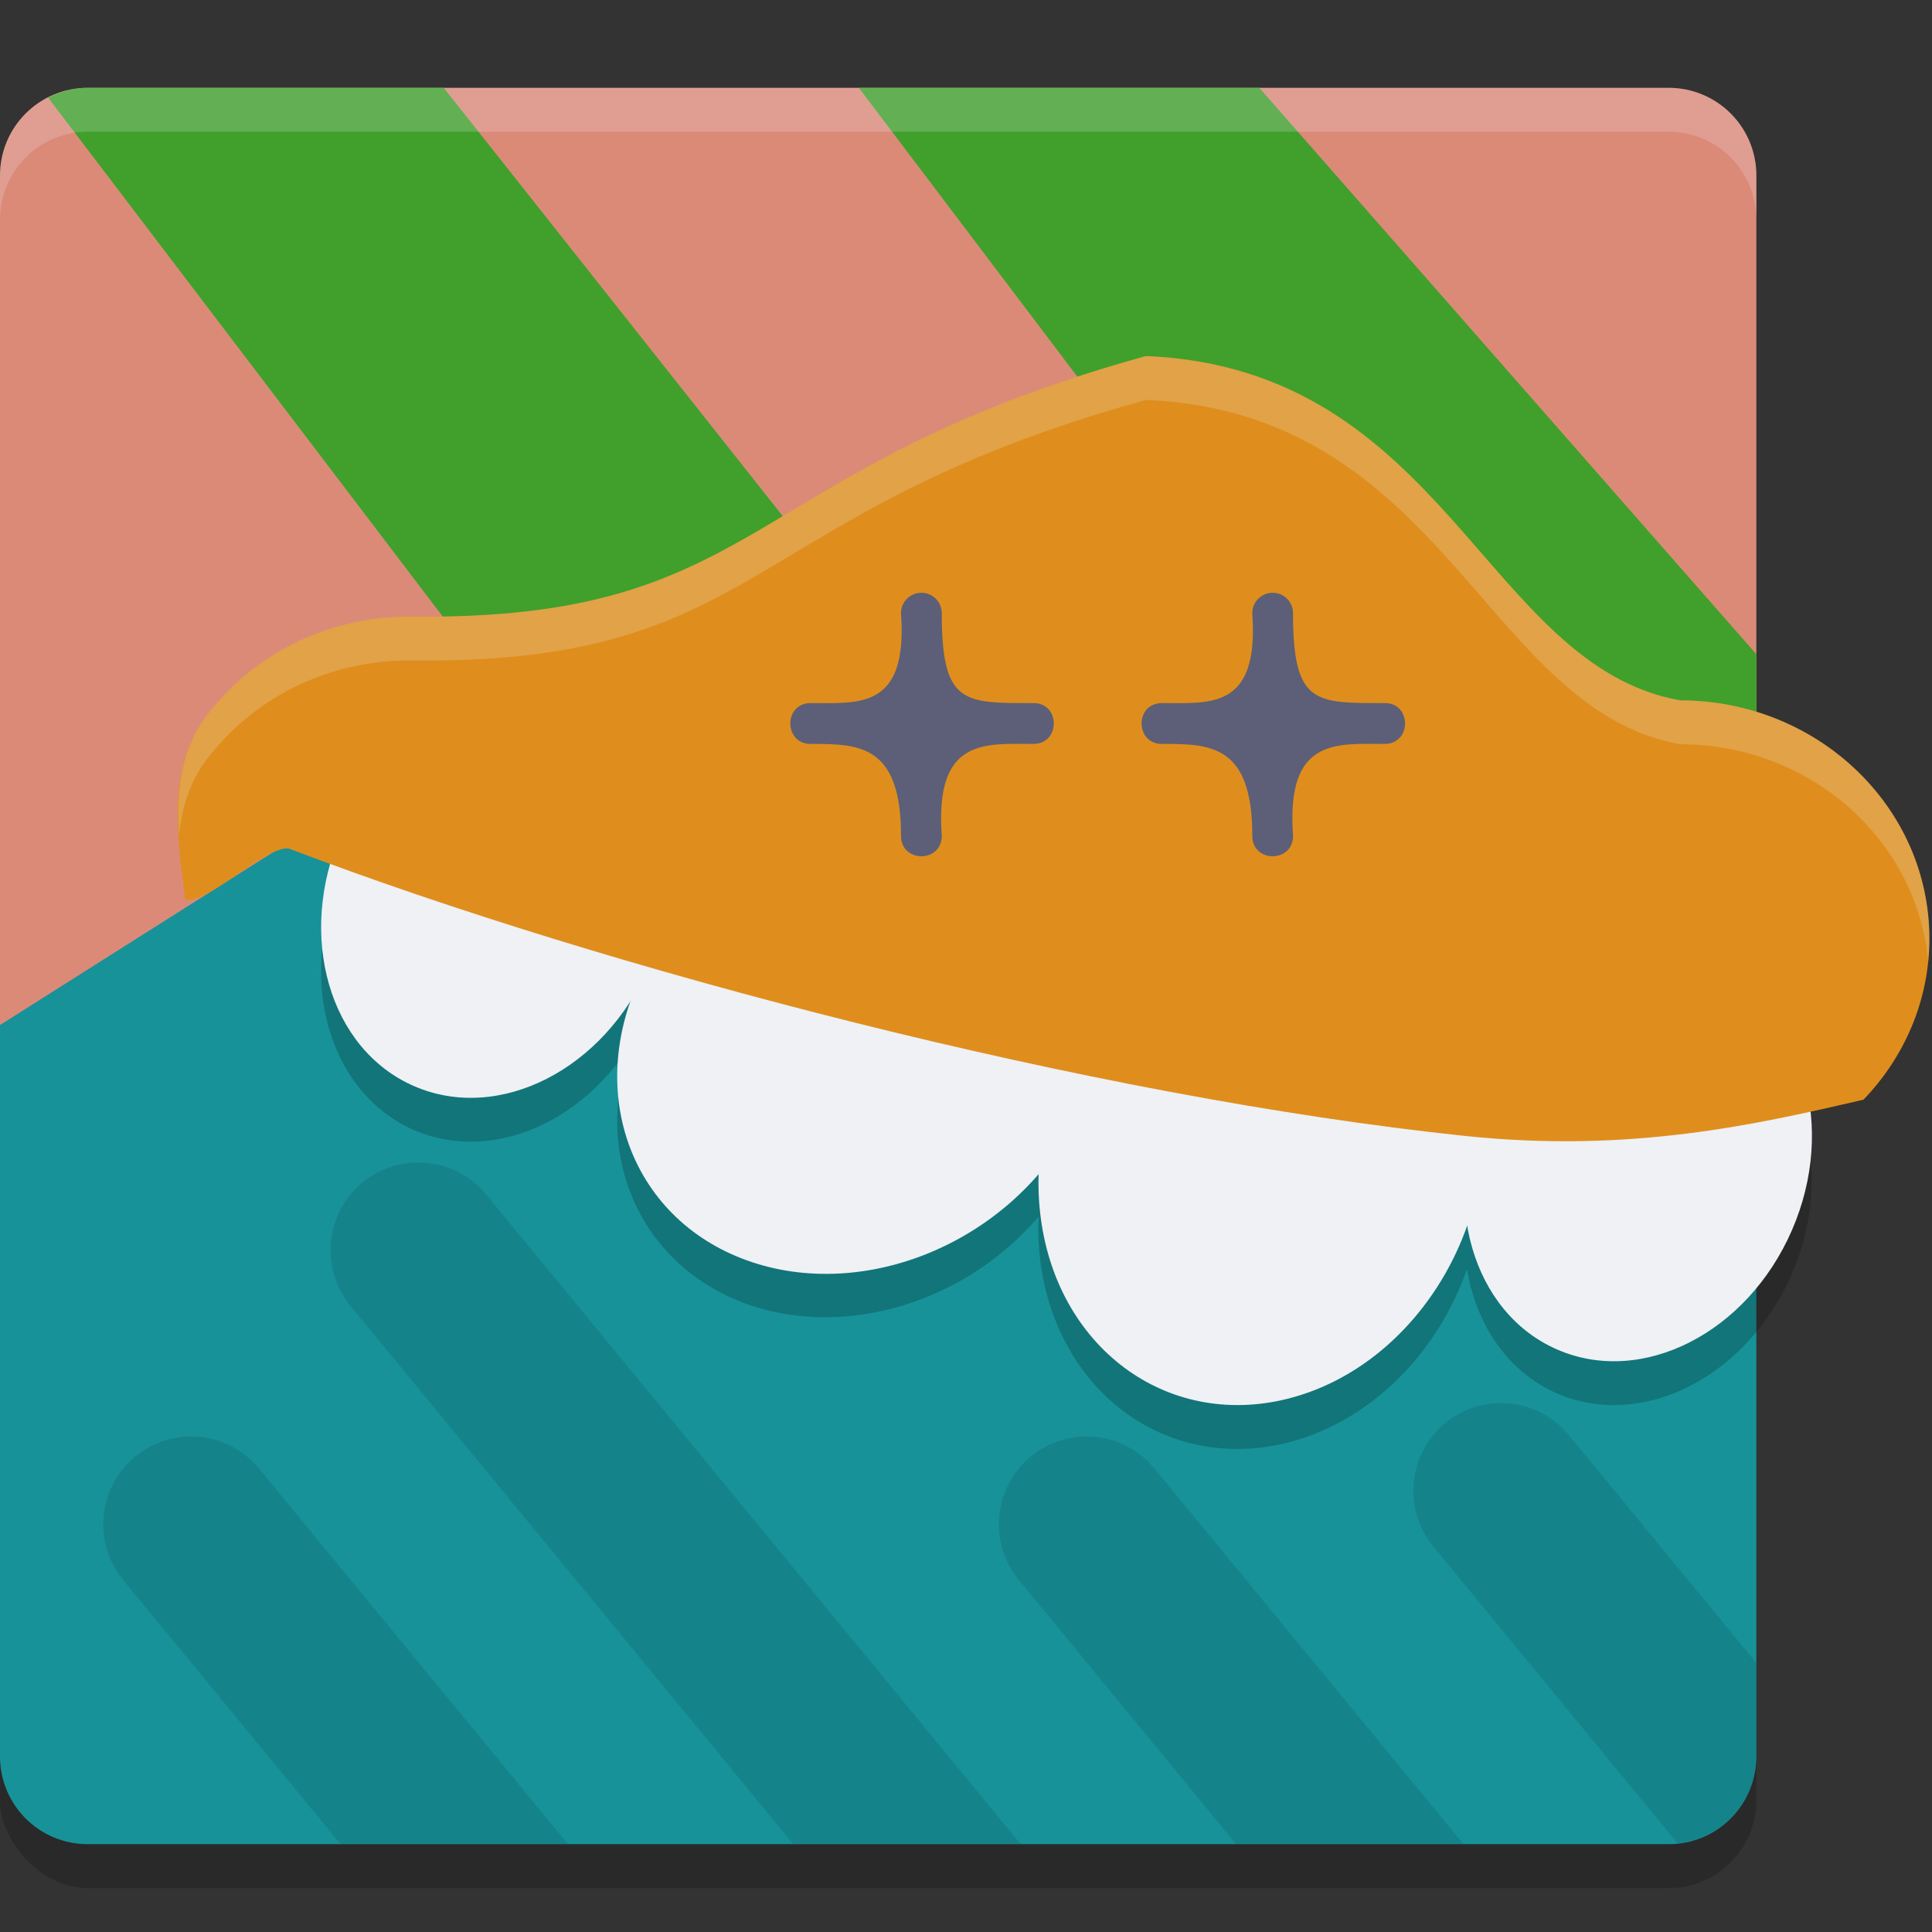 <svg xmlns="http://www.w3.org/2000/svg" width="22" height="22" version="1.1">
 <rect width="100%" height="100%" fill="#333333" stroke="none"/>
 <rect style="opacity:0.2" width="20" height="20" x="0" y="1.5" rx="1" ry="1"/>
 <path style="fill:#dc8a78" d="m 1,1 h 18 c 0.554,0 1,0.446 1,1 v 12.197 l -2.666,4.847 c -0.267,0.485 -0.999,1.208 -1.553,1.201 L 4.119,20.095 C 3.565,20.087 2.707,19.212 2.515,18.692 L 0,11.883 V 2 C 0,1.446 0.446,1 1,1 Z"/>
 <path style="fill:#40a02b" d="M 1,1 C 0.919,1 0.842,1.011 0.768,1.029 c -0.005,0.001 -0.009,0.004 -0.014,0.005 -0.072,0.019 -0.141,0.045 -0.206,0.078 L 13.265,17.835 16.972,16.058 5.053,1 Z M 9.78,1 20,14.511 V 7.45 L 14.34,1 Z"/>
 <path style="fill:#179299" d="M 3.859,9.23 0,11.672 V 20 c 0,0.554 0.446,1 1,1 h 18 c 0.554,0 1,-0.446 1,-1 v -6.779 z"/>
 <path style="opacity:0.2" d="m 5.858,8.496 a 1.91,2.312 23.444 0 0 -1.975,1.492 1.91,2.312 23.444 0 0 0.833,2.881 1.91,2.312 23.444 0 0 2.462,-0.97 2.473,2.876 56.175 0 0 1.323,2.949 2.473,2.876 56.175 0 0 3.326,-0.994 2.473,2.876 22.173 0 0 0.014,0.461 2.473,2.876 22.173 0 0 2.823,2.112 2.473,2.876 22.173 0 0 2.041,-1.977 1.91,2.312 23.444 0 0 1.027,1.418 1.91,2.312 23.444 0 0 2.672,-1.361 1.91,2.312 23.444 0 0 -0.832,-2.88 1.91,2.312 23.444 0 0 -2.672,1.36 1.91,2.312 23.444 0 0 -0.028,0.07 2.473,2.876 22.173 0 0 -0.001,-0.018 2.473,2.876 22.173 0 0 -2.824,-2.111 2.473,2.876 22.173 0 0 -1.512,1.013 A 2.473,2.876 56.175 0 0 11.065,9.944 2.473,2.876 56.175 0 0 7.463,11.311 1.91,2.312 23.444 0 0 6.556,8.627 1.91,2.312 23.444 0 0 5.858,8.496 Z"/>
 <ellipse style="fill:#eff1f5" cx="9.248" cy="7.159" rx="1.91" ry="2.312" transform="rotate(23.444)"/>
 <ellipse style="fill:#eff1f5" cx="14.314" cy="7.955" rx="2.595" ry="2.767" transform="matrix(0.941,0.339,-0.463,0.886,0,0)"/>
 <ellipse style="fill:#eff1f5" cx="12.917" cy="16.452" rx="2.595" ry="2.767" transform="matrix(0.969,-0.246,0.112,0.994,0,0)"/>
 <ellipse style="fill:#eff1f5" cx="22.384" cy="4.732" rx="1.91" ry="2.312" transform="rotate(23.444)"/>
 <path style="fill:#df8e1d" d="M 13.05,4.054 C 8.41,5.336 8.733,7.074 4.659,7.021 3.763,7.021 2.965,7.417 2.445,8.037 1.845,8.698 2.036,9.601 2.108,10.24 2.329,10.33 3.079,9.583 3.304,9.668 6.914,11.041 12.424,12.488 16.682,12.935 c 1.88,0.198 3.318,-0.129 4.538,-0.413 0.464,-0.483 0.75,-1.126 0.75,-1.834 C 21.97,9.19 20.699,7.975 19.131,7.975 16.914,7.577 16.459,4.2 13.05,4.054 Z"/>
 <path style="fill:#5c5f77" d="m 10.489,6.75 c -0.129,0.002 -0.231,0.107 -0.229,0.236 0.078,1.09 -0.474,1.02 -1.016,1.02 -0.008,-4e-4 -0.016,-4e-4 -0.024,0 -0.309,0.016 -0.286,0.481 0.024,0.465 0.538,0 1.016,0.011 1.016,1.043 -0.004,0.315 0.468,0.315 0.464,0 -0.08,-1.115 0.492,-1.043 1.04,-1.043 0.314,0.004 0.314,-0.47 0,-0.465 -0.787,0 -1.04,0.018 -1.04,-1.02 0.002,-0.131 -0.104,-0.238 -0.235,-0.236 z"/>
 <path style="opacity:0.2;fill:#eff1f5" d="M 1,1 C 0.446,1 0,1.446 0,2 v 0.5 c 0,-0.554 0.446,-1 1,-1 h 18 c 0.554,0 1,0.446 1,1 V 2 C 20,1.446 19.554,1 19,1 Z"/>
 <path style="fill:#5c5f77" d="m 14.489,6.75 c -0.129,0.002 -0.231,0.107 -0.229,0.236 0.078,1.09 -0.474,1.02 -1.016,1.02 -0.008,-4e-4 -0.016,-4e-4 -0.024,0 -0.309,0.016 -0.286,0.481 0.024,0.465 0.538,0 1.016,0.011 1.016,1.043 -0.004,0.315 0.468,0.315 0.464,0 -0.08,-1.115 0.492,-1.043 1.04,-1.043 0.314,0.004 0.314,-0.47 0,-0.465 -0.787,0 -1.04,0.018 -1.04,-1.02 0.002,-0.131 -0.104,-0.238 -0.235,-0.236 z"/>
 <path style="opacity:0.1" d="M 4.761,13.237 A 1,1 0 0 0 4.001,14.884 L 9.034,21 h 2.59 L 5.545,13.612 a 1,1 0 0 0 -0.784,-0.375 z m 12.329,2.739 a 1,1 0 0 0 -0.76,1.646 l 2.771,3.367 C 19.606,20.939 20,20.52 20,20 V 18.937 L 17.874,16.353 A 1,1 0 0 0 17.09,15.977 Z M 2.173,16.357 A 1,1 0 0 0 1.413,18.004 L 3.878,21 H 6.469 L 2.958,16.733 A 1,1 0 0 0 2.173,16.357 Z m 10.198,0 a 1,1 0 0 0 -0.76,1.646 L 14.076,21 h 2.59 l -3.511,-4.267 a 1,1 0 0 0 -0.784,-0.376 z"/>
 <path style="opacity:0.2;fill:#eff1f5" d="M 13.05,4.054 C 8.41,5.336 8.733,7.074 4.659,7.021 3.763,7.021 2.964,7.417 2.444,8.037 2.047,8.475 2.006,9.015 2.038,9.518 2.072,9.173 2.178,8.831 2.444,8.537 2.964,7.917 3.763,7.521 4.659,7.521 c 4.074,0.053 3.751,-1.685 8.391,-2.967 3.409,0.146 3.864,3.523 6.081,3.921 1.483,1.64e-4 2.699,1.088 2.826,2.475 0.009,-0.086 0.013,-0.173 0.013,-0.261 C 21.97,9.19 20.699,7.975 19.131,7.975 16.914,7.577 16.459,4.2 13.05,4.054 Z"/>
</svg>
